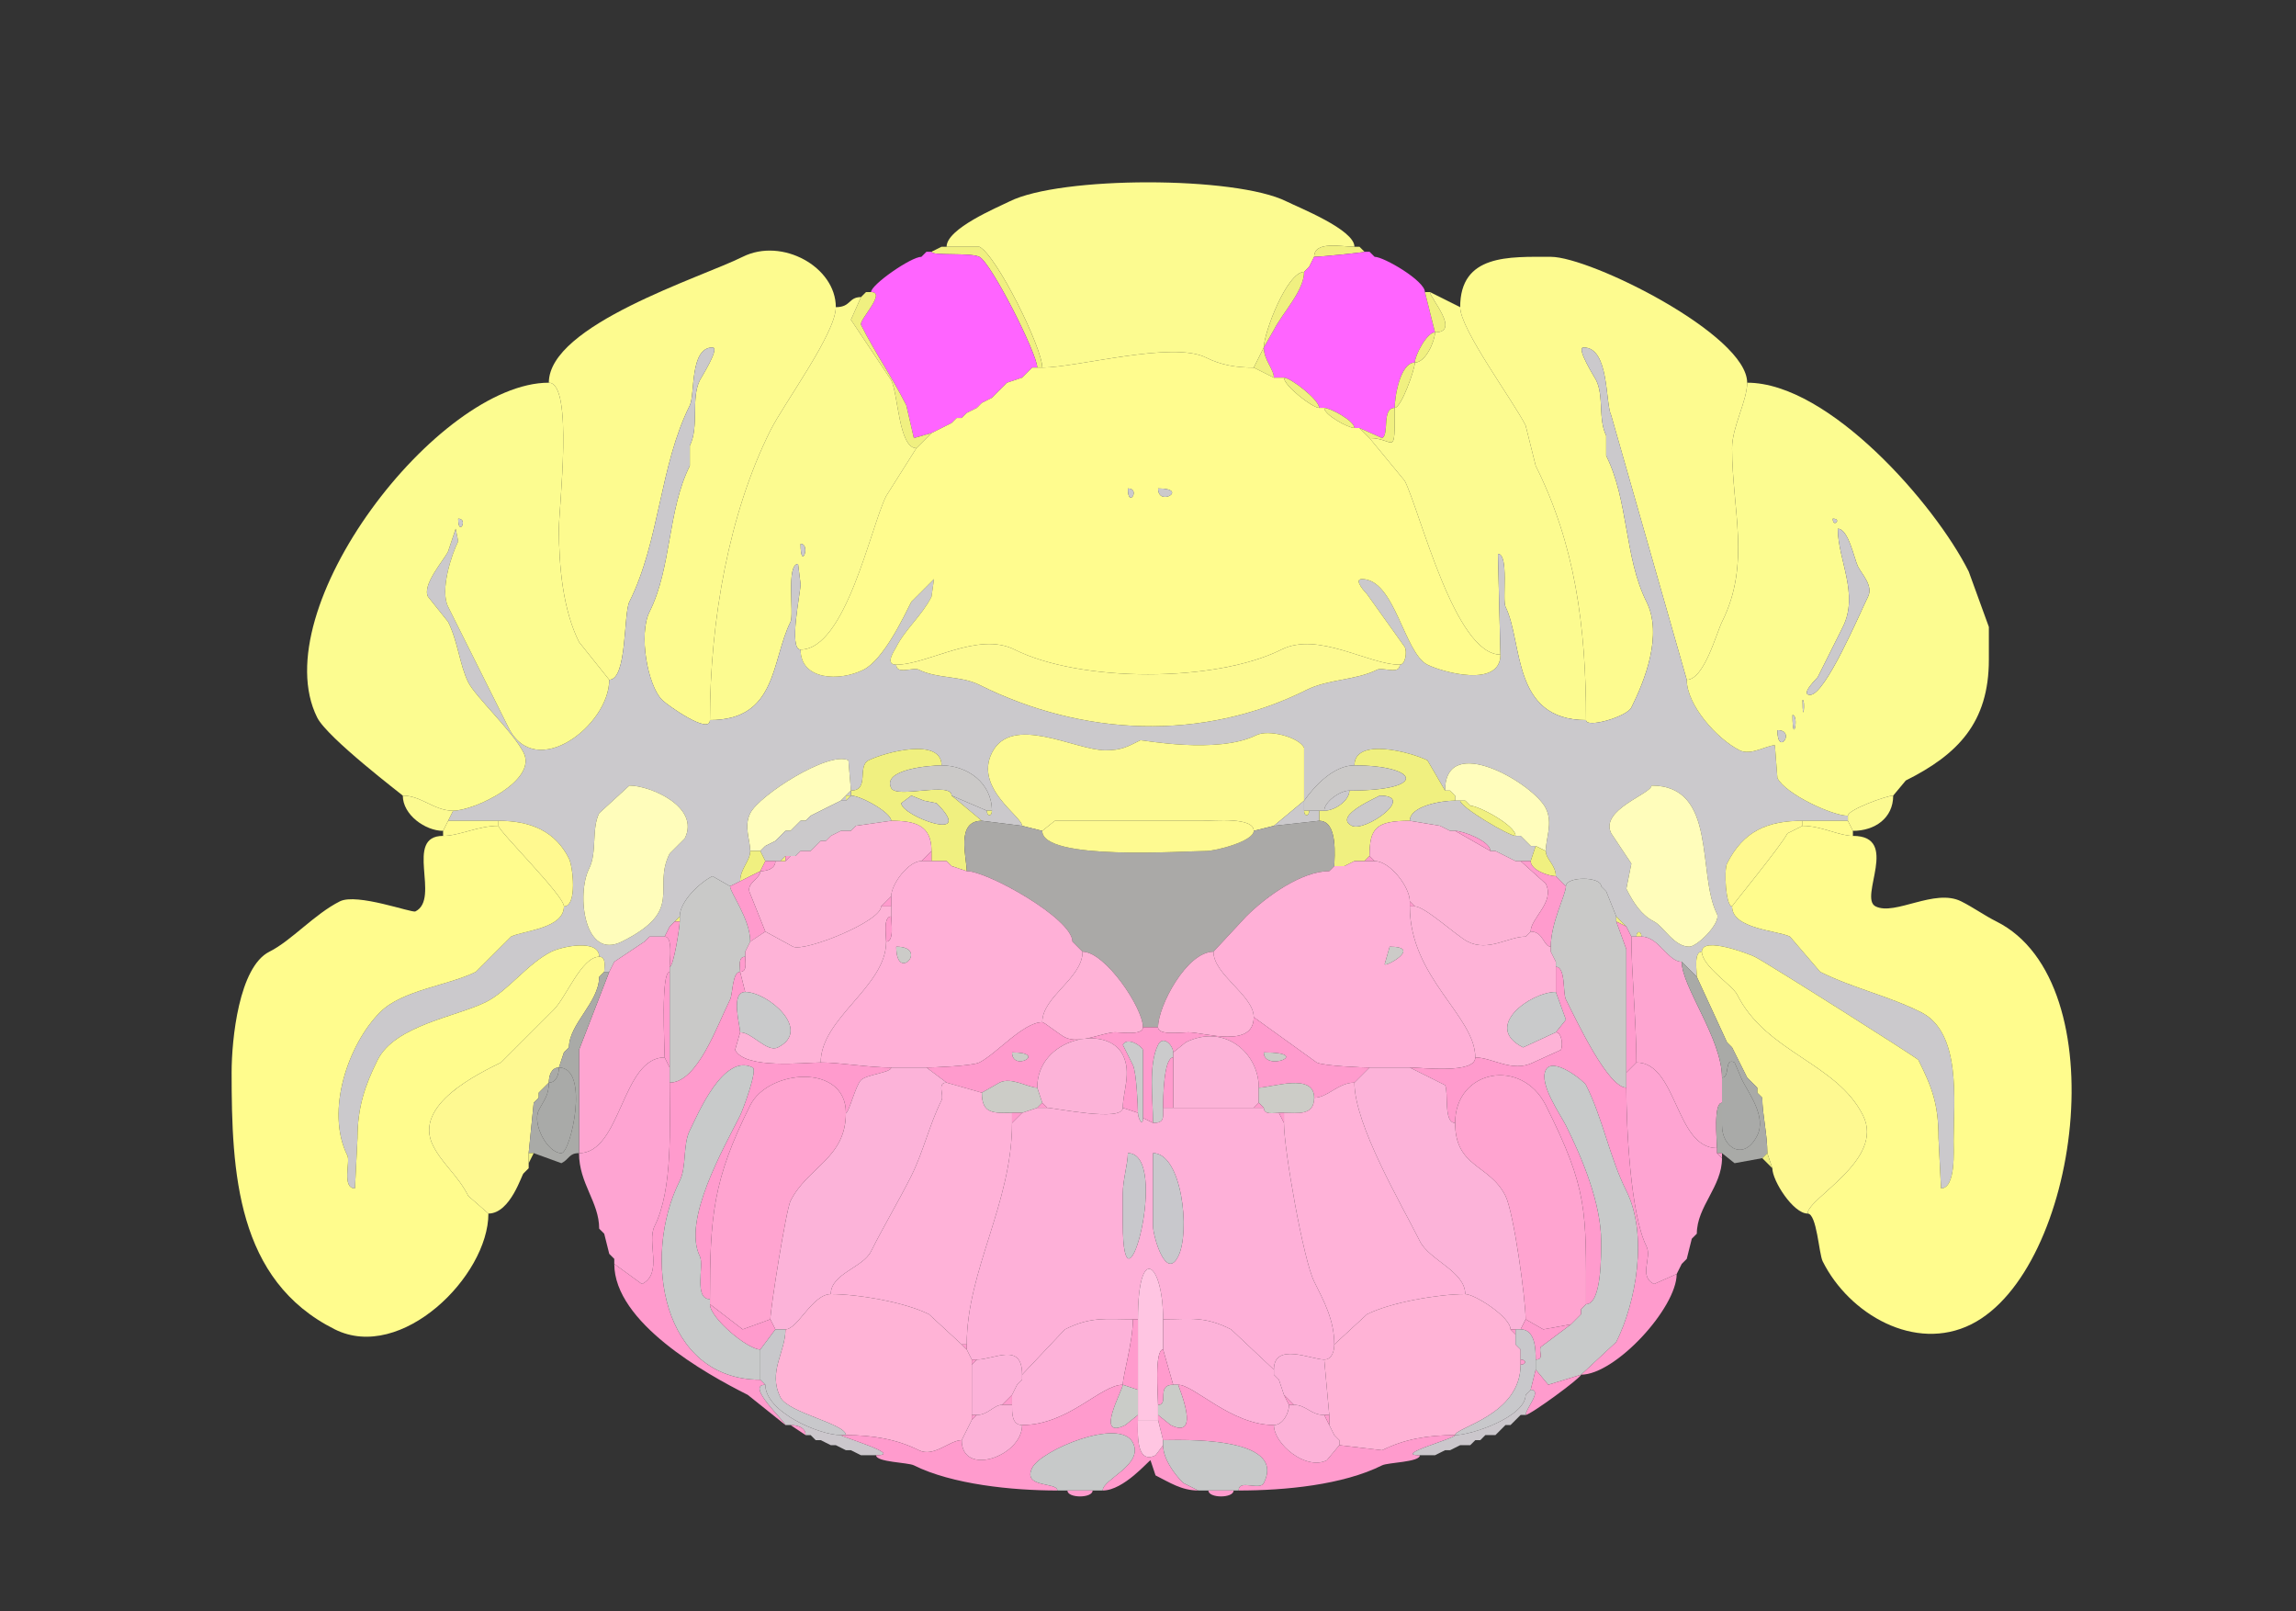 <svg xmlns="http://www.w3.org/2000/svg" viewBox="0 0 456 320"><rect x="0" y="0" width="456" height="320" fill="#333333" stroke="none"/><path fill="#FCFB90" id="CUL4, 5" d="M207 73c6.855 0 25.839-5.33 32.5-2 2.963 1.481 5.891 2 9.5 2l2-4c0-2.869 4.589-15 8-15l1-1 1-2c0-3.22 5.375-2 8-2 0-3.399-11.057-7.779-13.5-9-10.111-5.056-44.896-5.052-55 0-2.377 1.189-12.5 5.377-12.5 9h6.5c3.429 1.715 12.5 20.05 12.5 24ZM187 49l-2 1 2-1Z"/><path fill="#F0F080" id="CB" d="M206 73h1c0-3.95-9.071-22.285-12.5-24H187l-2 1c0 .853 7.702.101 9.5 1 2.382 1.19 11.5 19.267 11.5 22ZM271 50c0 .12-8.535 1-10 1 0-3.22 5.375-2 8-2h1l1 1Z"/><path fill="#FCFB90" id="CUL4, 5" d="m270 49 1 1-1-1ZM184 50l-1 1 1-1Z"/><path fill="#FF64FF" id="MB" d="m187 85-2 1-3.5 1-1.5-6.5c-2.708-5.416-6.227-10.453-9-16-.456-.911 5.153-6.5 2-6.5 0-1.472 7.948-7 10-7l1-1h1c0 .853 7.702.101 9.5 1 2.382 1.19 11.5 19.267 11.5 22h-1l-1 1-1 1-3 1-1 1-1 1-1 1-2 1-1 1-2 1-1 1h-1l-1 1-2 1ZM269 85h1l4.5 2c1.491-.746-.149-6 2.5-6 0-2.248 1.089-9 4-9 0-1.417 2.383-6 4-6l-2-8c0-2.223-8.138-7-10-7l-1-1h-1c0 .12-8.535 1-10 1l-1 2-1 1c0 3.76-4.365 8.229-6 11.5l-2 3.5c0 2.518 2 4.286 2 6h2c1.338 0 7 4.41 7 6h1c1.178 0 6 2.572 6 4Z"/><path fill="#FCFB90" id="CUL4, 5" d="m272 50 1 1-1-1Z"/><path fill="#FDFB8F" id="SIM" d="M121 135c3.578 0 2.808-13.117 4-15.5 6.024-12.048 5.994-26.989 12-39 1.065-2.13-.051-11.5 4.5-11.5 1.568 0-2.227 5.954-2.5 6.5-1.837 3.674-.097 9.194-2 13v4c-4.452 8.905-3.585 20.169-8 29-2.214 4.429-.397 14.603 2.5 17.5 1.101 1.101 9.5 7.004 9.5 4 0-19.834 3.807-41.114 12-57.5 2.708-5.415 13-19.296 13-24.5 0-7.998-10.69-13.905-18.5-10-8.209 4.105-38.5 13.502-38.5 25 4.946 0 2 24.824 2 29 0 7.62.835 16.17 4 22.5l6 7.5Z"/><path fill="#F0F080" id="CB" d="m261 51-1 2 1-2Z"/><path fill="#FDFB8F" id="SIM" d="m335 135-15-52.5c-1.229-2.459-.325-13.5-5.5-13.5-1.568 0 2.227 5.954 2.5 6.5 1.586 3.173.375 7.75 2 11v4c4.445 8.89 3.59 20.179 8 29 3.291 6.582-.366 15.732-3 21-.933 1.867-9 4.179-9 2.5 0-18.805-2.239-34.977-10-50.5l-2-8c-2.443-4.886-13-19.077-13-23.5 0-10.574 9.725-10 18-10 7.896 0 39 15.472 39 25 0 3.623-3 8.764-3 13 0 12.177 3.776 22.949-2 34.5-1.095 2.19-3.553 11.5-7 11.5Z"/><path fill="#F0F080" id="CB" d="m260 53-1 1 1-1ZM259 54c-3.411 0-8 12.131-8 15l2-3.5c1.635-3.271 6-7.74 6-11.5Z"/><path fill="#FCFB90" id="CUL4, 5" d="m172 58-1 1 1-1Z"/><path fill="#F0F080" id="CB" d="m183 88-1 1c-3.52 0-3.593-10.686-5-13.5l-8-12 2-4.5 1-1h1c3.153 0-2.456 5.589-2 6.5 2.773 5.547 6.292 10.584 9 16l1.5 6.5 3.5-1-2 2ZM284 58c0 1.156 6.176 8 1 8l-2-8h1Z"/><path fill="#FCFB90" id="CUL4, 5" d="m298 130-.5-20c2.239 0 .813 9.126 1.5 10.5 3.501 7.002 1.147 22.5 16 22.5 0-18.805-2.239-34.977-10-50.5l-2-8c-2.443-4.886-13-19.077-13-23.5l-6-3c0 1.156 6.176 8 1 8 0 1.664-1.823 6-4 6 0 1.403-2.711 9-4 9 0 10.216.035 6-5 6l7 8.5c3.104 6.209 9.92 34.5 19 34.5Z"/><path fill="#FCFB90" id="CUL4, 5" fill-rule="evenodd" d="M159 108c0 5.567 2.112 0 0 0m0 21c-2.459 0 0-11.286 0-13l-.5-4c-2.411 0-.758 10.016-1.5 11.5-3.843 7.686-2.594 19.5-16 19.5 0-19.834 3.807-41.114 12-57.5 2.708-5.415 13-19.296 13-24.5 3.041 0 2.477-2 5-2l-2 4.5 8 12c1.407 2.814 1.48 13.5 5 13.5l-6 9.5c-3.111 6.221-8.037 30.5-17 30.5Z"/><path fill="#F0F080" id="CB" d="M285 66c-1.617 0-4 4.583-4 6 2.177 0 4-4.336 4-6Z"/><path fill="#CBC9CC" id="arb" fill-rule="evenodd" d="M328 156c0 1.663-10.35 4.799-8 9.5l4 6-1 5c1.445 2.89 3.058 5.279 5.5 6.5 1.856.928 3.928 5 7 5 1.612 0 6.367-4.766 5.5-6.5-4.009-8.018.153-25.5-13-25.5m-203 0-6 5.5c-1.569 3.139-.363 7.726-2 11-2.552 5.104-.983 18.241 6.5 14.5 12.608-6.304 5.942-10.385 9.5-17.5l3-3c3.106-6.213-6.782-10.5-11-10.5m-5 37h1l1-2 6-4 1-1h3l1-2 1-1 1-1c0-3.008 3.995-6.748 6.5-8l3.5 2 2-1c0-2.483 2-4.026 2-6 0-2.212-1.324-4.852 0-7.5 1.784-3.568 15.634-12.433 19.5-10.5l.5 6c3.792 0 1.166-4.833 3.5-6 3.215-1.607 14.5-4.614 14.5 1 5.141 0 10 3.515 10 9 0 1.186-1 1.186-1 0l-7-3 6 5 8 1c0-1.865-9.512-7.476-6-14.5 3.912-7.823 16.584-.5 22.5-.5 3.277 0 4.355-.677 7-2 .196-.098 15.303 2.849 23-1 2.386-1.193 8.415.33 9.5 2.5V159c.099 0 4.544-7 10-7 0-5.653 11.279-2.611 14.5-1l3.5 6c0-11.746 17.569-1.363 20 3.5 1.491 2.982 0 5.903 0 8.5 0 1.624 2 2.75 2 5l2 2c0-1.979 7-1.979 7 0l1 1 2 5 2 2 1 2h1c0-1.186 1-1.186 1 0 3.435 0 5.249 5 8 5l3 3c0-1.235-.643-5 1-5 0-3.191 9.588.544 10.5 1 2.389 1.194 32.304 20.108 32.5 20.5 2.715 5.43 4 8.811 4 15.5l.5 10c2.973 0 2.5-7.6 2.5-9.5 0-7.845 1.63-21.435-6.5-25.5-6.462-3.231-13.573-4.786-20-8l-6-7c-2.482-1.241-11.5-1.481-11.5-6-1.258 0-1.639-7.221-1-8.5 3.245-6.489 8.068-8.5 15-8.5h9v-1c-3.109 0-12.409-4.319-14-7.5l-.5-6.5c-1.603 0-4.768 2.116-7 1-4.5-2.25-10.5-8.986-10.5-14l-15-52.5c-1.229-2.459-.325-13.5-5.5-13.5-1.568 0 2.227 5.954 2.5 6.5 1.586 3.173.375 7.75 2 11v4c4.445 8.89 3.59 20.179 8 29 3.291 6.582-.366 15.732-3 21-.933 1.867-9 4.179-9 2.5-14.853 0-12.499-15.498-16-22.5-.687-1.374.739-10.5-1.5-10.5l.5 20c0 6.662-11.453 3.524-14.5 2-4.648-2.324-6.472-17-13-17-1.847 0 .82 2.82 1 3l7.5 10.5c.472.945.156 3.5-1 3.5 0 2.064-3.353.426-4.5 1-4.264 2.132-9.671 1.835-14 4-20.702 10.351-44.6 9.2-65-1-3.684-1.842-8.347-1.174-12-3-1.147-.574-4.5 1.064-4.5-1-2.363 0-.342-2.815 0-3.5 1.761-3.522 5.172-6.344 7-10l.5-3.5-4.5 4.5c-1.424 2.848-5.513 11.507-9.5 13.5-4.711 2.356-12.5 2.132-12.5-4-2.459 0 0-11.286 0-13l-.5-4c-2.411 0-.758 10.016-1.5 11.5-3.843 7.686-2.594 19.5-16 19.5 0 3.004-8.399-2.899-9.5-4-2.897-2.897-4.714-13.071-2.5-17.5 4.415-8.831 3.548-20.095 8-29v-4c1.903-3.806.163-9.326 2-13 .273-.546 4.068-6.5 2.5-6.5-4.551 0-3.435 9.37-4.5 11.5-6.006 12.011-5.976 26.952-12 39-1.192 2.383-.422 15.5-4 15.5 0 9.003-14.601 20.297-20 9.5l-12-24c-1.68-3.358.72-10.442 2-13l-.5-2.5-1.5 4.5c-.954 1.909-5.195 6.61-4 9l4 5c1.932 3.863 2.312 8.623 4 12 1.446 2.893 8.908 9.815 11 14 2.768 5.537-9.826 11.5-14 11.5l-1 2h10c6.369 0 11.275 2.051 14 7.5.779 1.558 1.696 9.5-1 9.5 0 4.437-8.119 4.81-10.5 6l-7 7c-5.49 2.745-14.577 3.577-19 8-6.282 6.283-10.956 19.588-6.5 28.5.595 1.191-1.17 6.5 1.5 6.5l.5-10c0-6.09 1.502-10.504 4-15.5 3.449-6.898 15.714-8.607 21.5-11.5 4.418-2.209 8.231-7.615 13-10 2.085-1.042 9.5-2.602 9.5 1 1.473 0 1 1.952 1 3Z"/><path fill="#F0F080" id="CB" d="m249 73 4 2c0-1.714-2-3.482-2-6l-2 4Z"/><path fill="#FFFC8E" id="CENT3" fill-rule="evenodd" d="M230 97c0 3.784 6.254 0 0 0m-6 0c0 4.136 2.609 0 0 0m-46 35c6.305 0 16.169-6.665 23.5-3 13.105 6.552 39.893 6.553 53 0 7.302-3.651 17.273 3 23.5 3 1.156 0 1.472-2.555 1-3.5l-7.5-10.5c-.18-.18-2.847-3-1-3 6.528 0 8.352 14.676 13 17 3.047 1.524 14.5 4.662 14.5-2-9.08 0-15.896-28.291-19-34.5l-7-8.5-2-2h-1c-1.178 0-6-2.572-6-4h-1c-1.338 0-7-4.41-7-6h-2l-4-2c-3.609 0-6.537-.519-9.5-2-6.661-3.33-25.645 2-32.5 2h-2l-1 1-1 1-3 1-1 1-1 1-1 1-2 1-1 1-2 1-1 1h-1l-1 1-2 1-2 1-2 2-1 1-6 9.5c-3.111 6.221-8.037 30.5-17 30.5 0 6.132 7.789 6.356 12.5 4 3.987-1.993 8.076-10.652 9.5-13.5l4.5-4.5-.5 3.5c-1.828 3.656-5.239 6.478-7 10-.342.685-2.363 3.5 0 3.5Z"/><path fill="#F0F080" id="CB" d="M281 72c-2.911 0-4 6.752-4 9 1.289 0 4-7.597 4-9ZM205 73l-1 1 1-1ZM204 74l-1 1 1-1ZM255 75c1.338 0 7 4.41 7 6-1.338 0-7-4.41-7-6Z"/><path fill="#FCFC90" id="ANcr1" fill-rule="evenodd" d="M91 103c0 3.746 2.091 0 0 0m-11 55c3.686 0 6.177 3 10 3 4.174 0 16.768-5.963 14-11.5-2.092-4.185-9.554-11.107-11-14-1.688-3.377-2.068-8.137-4-12l-4-5c-1.195-2.39 3.046-7.091 4-9l1.5-4.5.5 2.5c-1.28 2.558-3.68 9.642-2 13l12 24c5.399 10.797 20-.497 20-9.5l-6-7.5c-3.165-6.33-4-14.88-4-22.5 0-4.176 2.946-29-2-29-22.053 0-56.723 45.055-46 66.5 2.029 4.058 17 15.432 17 15.5Z"/><path fill="#F0F080" id="CB" d="m200 76-1 1 1-1Z"/><path fill="#FCFC90" id="ANcr1" fill-rule="evenodd" d="M353 145c0 5.395 3.807 0 0 0m3-3c0 6.447 1.39 0 0 0m2-3c0 5.512.634 0 0 0m7-34c0 6.155 4.265 12.97 1 19.5l-5 10c-.05.1-3.602 3.5-1.5 3.5 3.038 0 9.916-16.332 11.5-19.5 1.085-2.171-1.232-4.463-2-6-.728-1.456-1.87-7.5-4-7.5m-1-2c0 1.93 1.93 0 0 0m12 55c-1.294 0-9 2.793-9 4-3.109 0-12.409-4.319-14-7.5l-.5-6.5c-1.603 0-4.768 2.116-7 1-4.5-2.25-10.5-8.986-10.5-14 3.447 0 5.905-9.31 7-11.5 5.776-11.551 2-22.323 2-34.5 0-4.236 3-9.377 3-13 16.222 0 37.311 24.122 44 37.5l4 11v6.5c0 12.51-6.167 18.834-16.5 24l-2.5 3Z"/><path fill="#F0F080" id="CB" d="m199 77-1 1 1-1ZM198 78l-1 1 1-1ZM197 79l-2 1 2-1ZM195 80l-1 1 1-1ZM194 81l-2 1 2-1ZM263 81c1.178 0 6 2.572 6 4-1.178 0-6-2.572-6-4ZM270 85l2 2c5.035 0 5 4.216 5-6-2.649 0-1.009 5.254-2.5 6l-4.5-2ZM192 82l-1 1 1-1ZM190 83l-1 1 1-1ZM189 84l-2 1 2-1ZM187 85l-2 1 2-1Z"/><path fill="#FCFB90" id="CUL4, 5" d="m183 88-1 1 1-1Z"/><path fill="#CBC9CC" id="arb" d="M224 97c0 4.136 2.609 0 0 0ZM230 97c0 3.784 6.254 0 0 0ZM91 103c0 3.746 2.091 0 0 0ZM364 103c0 1.93 1.93 0 0 0ZM365 105c0 6.155 4.265 12.97 1 19.5l-5 10c-.05.1-3.602 3.5-1.5 3.5 3.038 0 9.916-16.332 11.5-19.5 1.085-2.171-1.232-4.463-2-6-.728-1.456-1.87-7.5-4-7.5ZM159 108c0 5.567 2.112 0 0 0Z"/><path fill="#FDFA91" id="CENT2" d="M178 132c6.305 0 16.169-6.665 23.5-3 13.105 6.552 39.893 6.553 53 0 7.302-3.651 17.273 3 23.5 3 0 2.064-3.353.426-4.5 1-4.264 2.132-9.671 1.835-14 4-20.702 10.351-44.6 9.2-65-1-3.684-1.842-8.347-1.174-12-3-1.147-.574-4.5 1.064-4.5-1Z"/><path fill="#CBC9CC" id="arb" d="M358 139c0 5.512.634 0 0 0ZM356 142c0 6.447 1.39 0 0 0ZM353 145c0 5.395 3.807 0 0 0Z"/><path fill="#FDFA91" id="CENT2" d="m207 165 2.5-2H239c2.108 0 10-.789 10 2l4-1 6-5v-10.5c-1.085-2.17-7.114-3.693-9.5-2.5-7.697 3.849-22.804.902-23 1-2.645 1.323-3.723 2-7 2-5.916 0-18.588-7.323-22.5.5-3.512 7.024 6 12.635 6 14.5l4 1Z"/><path fill="#F0F080" id="CB" fill-rule="evenodd" d="m181 158-2 1.5c0 2.556 15.134 8.134 7 0l-2.5-.5-2.5-1m8 14 3 1c0-2.68-2.25-10 3-10l-6-5c0-2.877-10.913.674-12-1.5-1.871-3.742 7.71-4.5 10-4.5 0-5.614-11.285-2.607-14.5-1-2.334 1.167.292 6-3.5 6v1c1.938 0 8 3.374 8 5 4.841 0 8 .912 8 6v2h3l1 1ZM274 158c0 .172-9.465 4.018-5.5 6 2.586 1.293 12.934-6 5.5-6m-9 14h2l2-1h2l1-1c0-5.581 1.314-7 8-7 0-2.89 6.176-4 9-4v-1l-1-1h-1l-3.5-6c-3.221-1.611-14.5-4.653-14.5 1 12.698 0 14.884 5-1 5 0 1.976-2.876 4-5 4h-1v2c3.833 0 3 7.385 3 9Z"/><path fill="#FFFDBC" id="IP" d="M149 169h2l1-1 2-1 1-1 1-1h1l1-1 1-1h1l1-1 2-1 2-1 2-1 1-1 1-1-.5-6c-3.866-1.933-17.716 6.932-19.5 10.5-1.324 2.648 0 5.288 0 7.5ZM305 168l2 1c0-2.597 1.491-5.518 0-8.5-2.431-4.863-20-15.246-20-3.5h1l1 1v1h2l1 1c1.628 0 9 3.899 9 6h1l2 2h1Z"/><path fill="#CBC9C8" id="uf" d="M196 161h1c0-5.485-4.859-9-10-9-2.29 0-11.871.758-10 4.5 1.087 2.174 12-1.377 12 1.5l7 3ZM262 161h1c0-1.77 3.15-4 5-4 15.884 0 13.698-5 1-5-5.456 0-9.901 7-10 7v2h3Z"/><path fill="#FFFDBB" id="DN" d="m125 156-6 5.5c-1.569 3.139-.363 7.726-2 11-2.552 5.104-.983 18.241 6.5 14.5 12.608-6.304 5.942-10.385 9.5-17.5l3-3c3.106-6.213-6.782-10.5-11-10.5ZM328 156c0 1.663-10.35 4.799-8 9.5l4 6-1 5c1.445 2.89 3.058 5.279 5.5 6.5 1.856.928 3.928 5 7 5 1.612 0 6.367-4.766 5.5-6.5-4.009-8.018.153-25.5-13-25.5Z"/><path fill="#CBC9CC" id="arb" d="M168 158h1v-1l-1 1ZM268 157c-1.85 0-5 2.23-5 4 2.124 0 5-2.024 5-4ZM288 157l1 1-1-1Z"/><path fill="#FCFA91" id="ANcr2" d="m89 163-1 2c-3.513 0-8-3.173-8-7 3.686 0 6.177 3 10 3l-1 2Z"/><path fill="#CBC9CC" id="arb" d="M167 159h1v-1l-1 1Z"/><path fill="#F0F080" id="CB" d="m169 158-1 1v-1h1Z"/><path fill="#CBC9CB" id="scp" d="M154 171h1l1-1h2l1-1h2l1-1 1-1h1l1-1 2-1h2l1-1 7-1c0-1.626-6.062-5-8-5l-1 1h-1l-2 1-2 1-2 1-1 1h-1l-1 1-1 1h-1l-1 1-1 1-2 1-1 1 1 2h2ZM181 158l-2 1.5c0 2.556 15.134 8.134 7 0l-2.5-.5-2.5-1ZM274 158c0 .172-9.465 4.018-5.5 6 2.586 1.293 12.934-6 5.5-6Z"/><path fill="#FCFA91" id="ANcr2" d="m367 163 1 2c4.326 0 8-2.505 8-7-1.294 0-9 2.793-9 4v1Z"/><path fill="#F0F080" id="CB" d="m167 159-2 1 2-1Z"/><path fill="#CBC9CC" id="arb" d="m262 163-9 1 6-5v2c0 1.186 1 1.186 1 0h2v2Z"/><path fill="#CBC9CB" id="scp" d="M302 171h2l1-3h-1l-2-2h-1c-1.311 0-11-5.705-11-7h-1c-2.824 0-9 1.11-9 4l6 1 2 1h1c1.572 0 7 2.052 7 4h1l4 2h1Z"/><path fill="#F0F080" id="CB" d="M292 160c1.628 0 9 3.899 9 6-1.311 0-11-5.705-11-7h1l1 1Z"/><path fill="#CBC9CC" id="arb" d="m291 159 1 1-1-1Z"/><path fill="#F0F080" id="CB" d="m165 160-2 1 2-1ZM163 161l-2 1 2-1ZM196 161h1c0 1.186-1 1.186-1 0ZM259 161h1c0 1.186-1 1.186-1 0ZM161 162l-1 1 1-1Z"/><path fill="#FFFB8E" id="PRM" d="M88 165v1c3.205 0 6.924-2 11-2v-1H89l-1 2Z"/><path fill="#FFF990" id="COPY" d="M99 164c0 1.04 13 13.817 13 16 2.696 0 1.779-7.942 1-9.5-2.725-5.449-7.631-7.5-14-7.5v1Z"/><path fill="#F0F080" id="CB" d="m159 163-1 1 1-1Z"/><path fill="#FDB3D6" id="SUV" d="M175 180c0 3.016-15.278 9.111-17.5 8l-5.5-3-3-7.5c-1.058-2.116 2-2.898 2-4.5 1.238 0 3-.423 3-2h2l1-1h1l1-1h2l1-1 1-1h1l1-1 2-1h2l1-1 7-1c4.841 0 8 .912 8 6l-2 2c-2.575 0-6 4.579-6 7l-2 2Z"/><path fill="#AAA9A7" id="V4" d="M227 204h3c0-4.196 5.678-15 11-15l6.5-7c3.94-3.94 10.995-9 16.5-9l1-1c0-1.615.833-9-3-9l-9 1-4 1c0 2.047-7.498 4-9.5 4-4.284 0-32.5 2.011-32.5-4l-4-1-8-1c-5.25 0-3 7.32-3 10 4.133 0 21 9.436 21 14l1 1 1 1c4.511 0 12 11.162 12 15Z"/><path fill="#FEFA91" id="LING" d="m207 165 2.5-2H239c2.108 0 10-.789 10 2 0 2.047-7.498 4-9.5 4-4.284 0-32.5 2.011-32.5-4Z"/><path fill="#FDB3D6" id="SUV" d="m304 185-1 1c-3.423 0-7.352 3.074-11.5 1-2.133-1.067-8.486-7-10.5-7l-1-1c0-2.837-3.91-8-7-8l-1-1c0-5.581 1.314-7 8-7l6 1 2 1h1l7 4h1l4 2h1l5 4.5c1.855 3.71-3 6.78-3 9.5Z"/><path fill="#FFF990" id="COPY" d="m358 164-3 1.5c-1.185 2.37-11 14.331-11 14.5-1.258 0-1.639-7.221-1-8.5 3.245-6.489 8.068-8.5 15-8.5v1Z"/><path fill="#FFFB8E" id="PRM" d="M368 165v1c-2.73 0-6.298-2-10-2v-1h9l1 2Z"/><path fill="#FFFC8D" id="PFL" d="M119 190c-3.479 0-6.575 8.075-9 10.5L99.5 211c-4.302 2.151-17.565 8.37-13.5 16.5 1.824 3.649 4.972 5.944 7 10l4 3.5c0 12.426-17.312 29.594-30.5 23-19.52-9.76-20.5-31.126-20.5-51 0-6.59 1.449-20.974 7.5-24 4.372-2.186 8.993-7.497 14-10 3.394-1.697 14.316 2.342 15 2 5.086-2.543-2.36-15 5.5-15 3.205 0 6.924-2 11-2 0 1.04 13 13.817 13 16 0 4.437-8.119 4.81-10.5 6l-7 7c-5.49 2.745-14.577 3.577-19 8-6.282 6.283-10.956 19.588-6.5 28.5.595 1.191-1.17 6.5 1.5 6.5l.5-10c0-6.09 1.502-10.504 4-15.5 3.449-6.898 15.714-8.607 21.5-11.5 4.418-2.209 8.231-7.615 13-10 2.085-1.042 9.5-2.602 9.5 1Z"/><path fill="#F0F080" id="CB" d="m158 164-1 1 1-1Z"/><path fill="#FF9BCD" id="MY" d="m170 164-1 1 1-1ZM286 164l2 1-2-1Z"/><path fill="#FFFC8D" id="PFL" d="M338 189c0 2.852 6.092 6.684 7 8.5 5.782 11.564 19.783 13.566 25 24 4.422 8.844-11 16.425-11 19.5 1.838 0 2.239 7.977 3 9.5 5.267 10.534 18.357 18.072 29.5 12.5 21.443-10.721 29.176-67.912 5-80-2.41-1.205-4.54-2.77-7-4-5.283-2.641-13.158 2.921-17 1-3.433-1.716 4.967-14-4.5-14-2.73 0-6.298-2-10-2l-3 1.5c-1.185 2.37-11 14.331-11 14.5 0 4.519 9.018 4.759 11.5 6l6 7c6.427 3.214 13.538 4.769 20 8 8.13 4.065 6.5 17.655 6.5 25.5 0 1.9.473 9.5-2.5 9.5l-.5-10c0-6.689-1.285-10.07-4-15.5-.196-.392-30.111-19.306-32.5-20.5-.912-.456-10.5-4.191-10.5-1Z"/><path fill="#F0F080" id="CB" d="m156 165-1 1 1-1Z"/><path fill="#FF9BCD" id="MY" d="m167 165-2 1 2-1ZM289 165c1.572 0 7 2.052 7 4l-7-4Z"/><path fill="#F0F080" id="CB" d="m155 166-1 1 1-1Z"/><path fill="#FF9BCD" id="MY" d="m165 166-1 1 1-1Z"/><path fill="#F0F080" id="CB" d="m302 166 2 2-2-2Z"/><path fill="#FF9BCD" id="MY" d="m163 167-1 1 1-1Z"/><path fill="#F0F080" id="CB" d="m152 168-1 1 1-1Z"/><path fill="#FF9BCD" id="MY" d="m162 168-1 1 1-1Z"/><path fill="#F0F080" id="CB" d="M304 171c0 1.803 3.592 3 5 3 0-2.25-2-3.376-2-5l-2-1-1 3ZM151 173l-4 2c0-2.483 2-4.026 2-6h2l1 2-1 2Z"/><path fill="#FF9BCD" id="MY" d="m159 169-1 1 1-1ZM183 171h2v-2l-2 2ZM297 169l4 2-4-2Z"/><path fill="#F0F080" id="CB" d="M155 171h1v-1l-1 1Z"/><path fill="#FF9BCD" id="MY" d="m157 170-1 1v-1h1ZM271 171h2l-1-1-1 1ZM154 171c0 1.577-1.762 2-3 2l1-2h2Z"/><path fill="#FFB0D7" id="MV" fill-rule="evenodd" d="M178 188c0 7.357 6.622 0 0 0m-1 24h7c1.251 0 9.087-.294 10.5-1 3.386-1.693 8.723-8 12.5-8 0-5.131 8-8.676 8-14l-1-1-1-1c0-4.564-16.867-14-21-14l-3-1-1-1h-5c-2.575 0-6 4.579-6 7v4c0 1.235.643 5-1 5 0 8.972-13 15.129-13 24 3.948 0 9.393 1 14 1Z"/><path fill="#FF9BCD" id="MY" d="m188 171 1 1-1-1ZM269 171l-2 1 2-1Z"/><path fill="#FFB0D7" id="MV" fill-rule="evenodd" d="m276 188-1 3.5c.268.536 7.521-3.5 1-3.5m-4 24h8c2.387 0 13 1.316 13-2 0-8.269-13-15.804-13-30v-1c0-2.837-3.91-8-7-8h-4l-2 1h-2l-1 1c-5.505 0-12.56 5.06-16.5 9l-6.5 7c0 4.595 8 8.653 8 13l12.5 9c1.413.706 9.249 1 10.5 1Z"/><path fill="#FF9BCD" id="MY" d="M304 185c2.54 0 2.543 3 4 3 0-4.797 3-10.336 3-12l-2-2c-1.408 0-5-1.197-5-3h-2l5 4.5c1.855 3.71-3 6.78-3 9.5Z"/><path fill="#F0F080" id="CB" d="m265 172-1 1 1-1Z"/><path fill="#FF9BCD" id="MY" d="m152 185-3 2c0-4.55-4-9.668-4-11l2-1 4-2c0 1.602-3.058 2.384-2 4.5l3 7.5Z"/><path fill="#C9C9C8" id="icp" d="M133 212v3c5.546 0 9.414-11.327 12-16.5.557-1.114.41-5.5 2-5.5 0-1.048-.473-3 1-3v-1l1-2c0-4.55-4-9.668-4-11l-3.5-2c-2.505 1.252-6.5 4.992-6.5 8v1c0 1.013-1.208 9-2 9v20ZM323 213v3c-3.589 0-9.621-12.742-12-17.5-.65-1.3-.007-6.5-2-6.5v-1l-1-2v-1c0-4.797 3-10.336 3-12 0-1.979 7-1.979 7 0l1 1 2 5v1l2 5.5V213Z"/><path fill="#F0F080" id="CB" d="m318 176 1 1-1-1Z"/><path fill="#FF9BCD" id="MY" d="M175 180h2v-2l-2 2ZM280 180h1l-1-1v1Z"/><path fill="#FEB3D7" id="LAV" d="m147 205-1 3.5c1.956 3.912 13.87 2.5 17 2.5 0-8.871 13-15.028 13-24 0-1.235-.643-5 1-5v-2h-2c0 3.016-15.278 9.111-17.5 8l-5.5-3-3 2-1 2v1c0 1.048.473 3-1 3l1 4c4.514 0 13.353 7.573 6.5 11-2.182 1.091-5.1-3-7.5-3ZM309 205c1.156 0 1.472 2.555 1 3.5l-5.5 2.5c-4.148 2.074-8.077-1-11.5-1 0-8.269-13-15.804-13-30h1c2.014 0 8.367 5.933 10.5 7 4.148 2.074 8.077-1 11.5-1l1-1c2.54 0 2.543 3 4 3v1l1 2v6c-4.979 0-14.658 6.921-6.5 11l6.5-3Z"/><path fill="#F0F080" id="CB" d="M134 183h1v-1l-1 1Z"/><path fill="#FF9BCD" id="MY" d="M177 182c-1.643 0-1 3.765-1 5 1.643 0 1-3.765 1-5Z"/><path fill="#F0F080" id="CB" d="m321 183 2 1-2-2v1ZM134 183l-1 1 1-1Z"/><path fill="#FF9BCD" id="MY" d="M132 186c1.684 0 1 4.679 1 6 .792 0 2-7.987 2-9h-1l-1 1-1 2ZM325 211l-2 2v-24.5l-2-5.5 2 1 1 2c0 7.176 1 16.937 1 25ZM304 185l-1 1 1-1Z"/><path fill="#F0F080" id="CB" d="M325 186h1c0-1.186-1-1.186-1 0ZM129 186l-1 1 1-1Z"/><path fill="#FEA5D1" id="DCO" d="M132 210c-8.542 0-8.603 19-17 19v-20.5l6-15.5 1-2 6-4 1-1h3c1.684 0 1 4.679 1 6v1c-1.804 0-1 14.759-1 17ZM342 219c-1.751 0-1 7.426-1 9-8.285 0-7.886-17-16-17 0-8.063-1-17.824-1-25h2c3.435 0 5.249 5 8 5 0 4.954 8 15.289 8 23v5Z"/><path fill="#FF9BCD" id="MY" d="m149 187-1 2 1-2Z"/><path fill="#FFB3D7" id="PRP" d="m213 187 1 1-1-1Z"/><path fill="#CCCBC8" id="das" d="M178 188c0 7.357 6.622 0 0 0ZM276 188l-1 3.5c.268.536 7.521-3.5 1-3.5Z"/><path fill="#FFB3D7" id="PRP" d="M207 203c.402 0 3.43 2.465 4.5 3 2.901 1.451 7.578-1 10-1 1.278 0 5.5.665 5.5-1 0-3.838-7.489-15-12-15 0 5.324-8 8.869-8 14ZM249 202c0 6.319-9.866 3-13 3-1.321 0-6 .684-6-1 0-4.196 5.678-15 11-15 0 4.595 8 8.653 8 13Z"/><path fill="#FF9BCD" id="MY" d="m308 189 1 2-1-2Z"/><path fill="#FEF991" id="FL" d="M352 232c0 2.51 4.159 9 7 9 0-3.075 15.422-10.656 11-19.5-5.217-10.434-19.218-12.436-25-24-.908-1.816-7-5.648-7-8.5-1.643 0-1 3.765-1 5l6 13 1 1 3 6 2 2v1l1 1c0 3.249 1 7.194 1 11l1 3ZM104 233c-.307 0-2.562 8-7 8l-4-3.5c-2.028-4.056-5.176-6.351-7-10-4.065-8.13 9.198-14.349 13.5-16.5l10.5-10.5c2.425-2.425 5.521-10.5 9-10.5 1.473 0 1 1.952 1 3l-1 1c0 5.024-6 9.344-6 14l-1 1-1 3c-1.577 0-2 1.762-2 3l-1 1-1 1v1l-1 1-1 10v3l-1 1Z"/><path fill="#FF9BCD" id="MY" d="M148 190c-1.473 0-1 1.952-1 3 1.473 0 1-1.952 1-3Z"/><path fill="#A9AAA7" id="V4r" d="m122 191-1 2 1-2ZM351 229l-1 1-5.5 1-2.5-2h-1v-1c0-1.574-.751-9 1-9v4.5c0 4.504 4.417 7.165 7 2 1.869-3.738-1.67-8.34-3-11l-1.5-3.5c-2.156-1.078-.79 3-2.5 3 0-7.711-8-18.046-8-23l3 3 6 13 1 1 3 6 2 2v1l1 1c0 3.249 1 7.194 1 11Z"/><path fill="#FF9BCD" id="MY" d="M315 259c3.134 0 3-9.909 3-12.5 0-7.532-3.811-16.622-7-23-1.11-2.219-5.389-8.221-4-11 1.383-2.766 7.582 2.164 8 3 3.356 6.711 4.67 14.34 8 21 4.364 8.728 1.929 22.142-2 30l-7 6.5c6.849 0 19-13.265 19-20l-4.5 2c-3.151-1.575-.339-5.178-1.5-7.5-3.184-6.368-4-23.631-4-31.5-3.589 0-9.621-12.742-12-17.5-.65-1.3-.007-6.5-2-6.5v5l2 5.5-2 2.5c1.156 0 1.472 2.555 1 3.5l-5.5 2.5c-4.148 2.074-8.077-1-11.5-1 0 3.316-10.613 2-13 2l7 3.5c.736 1.471-.357 7.5 2 7.5 0-10.58 13.227-13.046 18-3.5 8.412 16.825 8 20.825 8 39.5Z"/><path fill="#CBC9CC" id="arb" d="m120 193-1 1 1-1Z"/><path fill="#A9AAA7" id="V4r" d="m106 229 5.5 2c1.619-.809 1.471-2 3.5-2v-20.5l6-15.5h-1l-1 1c0 5.024-6 9.344-6 14l-1 1-1 3c6.228 0 2.325 17 .5 17-2.768 0-5.847-5.806-4.5-8.5 1.042-2.084 2-2.908 2-5.5l-1 1-1 1v1l-1 1-1 10h1Z"/><path fill="#FF9BCD" id="MY" d="m132 210 1 2v-19c-1.804 0-1 14.759-1 17ZM152 275c-4.057 0 4 7.358 4 8l-7.5-6c-8.43-4.215-26.5-14.392-26.5-26l5.5 4c4.24-2.12.884-8.268 2.5-11.5 3.667-7.335 3-19.818 3-28.5 5.546 0 9.414-11.327 12-16.5.557-1.114.41-5.5 2-5.5l1 4c-2.985 0-1 6.717-1 8l-1 3.5c1.956 3.912 13.87 2.5 17 2.5 3.948 0 9.393 1 14 1 0 1.027-4.865 1.365-6 2.5-1.121 1.121-2.366 6.5-3 6.5 0-9.871-15.406-8.688-19-1.5-7.403 14.807-8 21.987-8 38.5-3.281 0-1.112-6.723-2-8.5-3.558-7.117 4.803-21.605 8-28 .556-1.111 3.481-9.01 2.5-9.5-5.855-2.927-10.919 9.338-12.5 12.5-1.422 2.844-.592 7.185-2 10-7.6 15.2-3.46 39.5 16 39.5l1 1Z"/><path fill="#C9CACB" id="vVIIIn" d="M148 197c4.514 0 13.353 7.573 6.5 11-2.182 1.091-5.1-3-7.5-3 0-1.283-1.985-8 1-8ZM309 197c-4.979 0-14.658 6.921-6.5 11l6.5-3 2-2.5-2-5.5Z"/><path fill="#FF9BCD" id="MY" fill-rule="evenodd" d="M251 209c0 3.986 9.972 0 0 0m-50 0c0 3.947 7.274 0 0 0m26 13 2 1c0-4.695-.973-11.554 1-15.5.995-1.989 3 .086 3 1.5l2.5-2c7.585-3.793 14.5 2.008 14.5 9 2.555 0 11-3.046 11 2 2.7 0 4.762-3 8-3l3-3c-1.251 0-9.087-.294-10.5-1l-12.5-9c0 6.319-9.866 3-13 3-1.321 0-6 .684-6-1h-3c0 1.665-4.222 1-5.5 1-2.422 0-7.099 2.451-10 1-1.07-.535-4.098-3-4.5-3-3.777 0-9.114 6.307-12.5 8-1.413.706-9.249 1-10.5 1l4 3 7 2 3.5-2c2.364-1.182 5.696 1 7.5 1 0-9.935 13.898-12.704 17-6.5 1.774 3.549 0 7.255 0 10.5l3 1c0-1.305-.297-8.093-1-9.5l-2-4c.782-1.564 3.485-.03 4 1V222Z"/><path fill="#FCB3D8" id="PGRNd" d="M208 220c1.361 0 15 2.877 15 0 0-3.245 1.774-6.951 0-10.5-3.102-6.204-17-3.435-17 6.5l1 3 1 1Z"/><path fill="#CBCBCC" id="mlf" d="M226 221c0 1.058 1 3.029 1 1v-13.5c-.515-1.03-3.218-2.564-4-1l2 4c.703 1.407 1 8.195 1 9.5ZM231 220c0 2.003.293 3-2 3 0-4.695-.973-11.554 1-15.5.995-1.989 3 .086 3 1.5v1c-1.888 0-2 8.072-2 10Z"/><path fill="#FCB3D8" id="PGRNd" d="M233 220h16l1-1v-3c0-6.992-6.915-12.793-14.5-9l-2.5 2v11Z"/><path fill="#CBC9CC" id="arb" d="m343 207 1 1-1-1ZM113 208l-1 1 1-1Z"/><path fill="#CCCCC7" id="VIIn" d="M201 209c0 3.947 7.274 0 0 0ZM251 209c0 3.986 9.972 0 0 0Z"/><path fill="#FEA4D2" id="VCO" d="M122 250v1l5.5 4c4.24-2.12.884-8.268 2.5-11.5 3.667-7.335 3-19.818 3-28.5v-3l-1-2c-8.542 0-8.603 19-17 19 0 6.068 4 9.692 4 15l1 1 1 4 1 1Z"/><path fill="#FF9BCD" id="MY" d="M231 220h2v-10c-1.888 0-2 8.072-2 10Z"/><path fill="#A9AAA8" id="chpl" d="M111 212c6.228 0 2.325 17 .5 17-2.768 0-5.847-5.806-4.5-8.5 1.042-2.084 2-2.908 2-5.5 1.577 0 2-1.762 2-3Z"/><path fill="#FEA4D2" id="VCO" d="m334 251-1 2-4.5 2c-3.151-1.575-.339-5.178-1.5-7.5-3.184-6.368-4-23.631-4-31.5v-3l2-2c8.114 0 7.715 17 16 17v1l1 1c0 5.68-5 9.592-5 15l-1 1-1 4-1 1Z"/><path fill="#A9AAA8" id="chpl" d="M342 214c1.71 0 .344-4.078 2.5-3l1.5 3.5c1.33 2.66 4.869 7.262 3 11-2.583 5.165-7 2.504-7-2V214Z"/><path fill="#A9AAA7" id="V4r" d="M111 212c-1.577 0-2 1.762-2 3 1.577 0 2-1.762 2-3Z"/><path fill="#C8CACA" id="sptV" d="M151 268v6c-19.46 0-23.6-24.3-16-39.5 1.408-2.815.578-7.156 2-10 1.581-3.162 6.645-15.427 12.5-12.5.981.49-1.944 8.389-2.5 9.5-3.197 6.395-11.558 20.883-8 28 .888 1.777-1.281 8.5 2 8.5v1c0 2.746 7.494 9 10 9Z"/><path fill="#FCB3D9" id="PARN" d="M154 264h2c2.418 0 5.359-7 9-7 0-4.091 6.359-5.218 8-8.5 2.552-5.103 5.442-9.883 8-15 2.385-4.77 3.594-10.188 6-15 .523-1.046-.951-3.5 1-3.5l-4-3h-7c0 1.027-4.865 1.365-6 2.5-1.121 1.121-2.366 6.5-3 6.5 0 9.07-7.63 10.759-11 17.5-.866 1.733-4 21.42-4 23.5l1 2ZM301 264h1l1-2c0-3.976-2.349-21.197-4-24.5-3.169-6.338-10-5.569-10-14.5-2.357 0-1.264-6.029-2-7.5l-7-3.5h-8l-3 3c0 8.36 9.204 23.908 13 31.5 1.889 3.779 9 5.958 9 10.5 1.912 0 9 4.561 9 7h1Z"/><path fill="#C8CACA" id="sptV" d="m305 272 2.5 3 6.5-2 7-6.5c3.929-7.858 6.364-21.272 2-30-3.33-6.66-4.644-14.289-8-21-.418-.836-6.617-5.766-8-3-1.389 2.779 2.89 8.781 4 11 3.189 6.378 7 15.468 7 23 0 2.591.134 12.5-3 12.5l-1 1v1l-1 1-1 1-6 4.5c-.459.919.765 2.5-1 2.5v2Z"/><path fill="#FFA4D0" id="SPVO" d="m141 259 6.5 5 5.5-2c0-2.08 3.134-21.767 4-23.5 3.37-6.741 11-8.43 11-17.5 0-9.871-15.406-8.688-19-1.5-7.403 14.807-8 21.987-8 38.5v1ZM313 262l-1 1-5.5 1-3.5-2c0-3.976-2.349-21.197-4-24.5-3.169-6.338-10-5.569-10-14.5 0-10.58 13.227-13.046 18-3.5 8.412 16.825 8 20.825 8 39.5l-1 1v1l-1 1Z"/><path fill="#CBC9CC" id="arb" d="m347 214 2 2-2-2Z"/><path fill="#FFB2D8" id="IRN" d="M191 267h1c0-14.711 9-28.047 9-44v-2c-3.643 0-6 .295-6-4l-7-2c-1.951 0-.477 2.454-1 3.5-2.406 4.812-3.615 10.23-6 15-2.558 5.117-5.448 9.897-8 15-1.641 3.282-8 4.409-8 8.5 5.468 0 14.716 1.608 19.5 4l6.5 6Z"/><path fill="#CCCCC7" id="VIIn" d="M201 221h2l3-1 1-1-1-3c-1.804 0-5.136-2.182-7.5-1l-3.5 2c0 4.295 2.357 4 6 4ZM254 221h1c2.74 0 6 .626 6-3 0-5.046-8.445-2-11-2v3l1 1c0 1.473 1.952 1 3 1Z"/><path fill="#FFB2D8" id="IRN" d="M291 257c-5.353 0-14.79 1.645-19.5 4l-6.5 6c0-4.81-2.011-8.522-4-12.5-2.124-4.247-6-26.153-6-31.5v-2c2.74 0 6 .626 6-3 2.7 0 4.762-3 8-3 0 8.36 9.204 23.908 13 31.5 1.889 3.779 9 5.958 9 10.5Z"/><path fill="#CBC9CC" id="arb" d="m108 216-1 1 1-1ZM349 217l1 1-1-1ZM107 218l-1 1 1-1Z"/><path fill="#FF9BCD" id="MY" d="M206 220h2l-1-1-1 1ZM249 220h2l-1-1-1 1Z"/><path fill="#FEB0D8" id="GRN" fill-rule="evenodd" d="M229 229v14.5c0 1.931 2.533 10.934 5 6 2.467-4.934.705-20.5-5-20.5m-5 0c0 2.097-1 5.293-1 8v6c0 21.538 9.582-14 1-14m39 41c-2.524 0-10-3.537-10 2l-8.5-8c-5.384-2.692-7.958-2-13.5-2 0-11.181-5-15.368-5 0h-1c-5.305 0-8.306-.597-13.5 2l-8.5 9c0-6.57-5.493-3-9-3h-1l-1-2v-1c0-14.711 9-28.047 9-44l2-2 3-1h2c1.361 0 15 2.877 15 0l3 1c0 1.058 1 3.029 1 1l2 1c2.293 0 2-.997 2-3h20c0 1.473 1.952 1 3 1l1 2c0 5.347 3.876 27.253 6 31.5 1.989 3.978 4 7.69 4 12.5 0 1.238-.423 3-2 3Z"/><path fill="#FF9BCD" id="MY" d="m203 221-2 2v-2h2ZM255 221v2l-1-2h1Z"/><path fill="#F0F080" id="CB" d="m106 229-1 2v-2h1Z"/><path fill="#C8C8CC" id="tspc" d="M224 229c0 2.097-1 5.293-1 8v6c0 21.538 9.582-14 1-14ZM229 229v14.5c0 1.931 2.533 10.934 5 6 2.467-4.934.705-20.5-5-20.5Z"/><path fill="#FF9BCD" id="MY" d="M342 229v1l-1-1h1Z"/><path fill="#F0F080" id="CB" d="m350 230 2 2-1-3-1 1ZM105 232l-1 1 1-1Z"/><path fill="#FF9BCD" id="MY" d="m119 244 1 1-1-1ZM337 245l-1 1 1-1ZM121 249l1 1-1-1ZM335 250l-1 1 1-1Z"/><path fill="#FFC5E2" id="RM" d="M226 282h4v-3c0-1.741-.773-11 1-11v-6c0-11.181-5-15.368-5 0v20Z"/><path fill="#FF9BCD" id="MY" d="m334 251-1 2 1-2Z"/><path fill="#FFB3D6" id="VII" d="M168 285c5.282 0 10.129.814 14.5 3 2.974 1.487 6.088-2 8.5-2l2-4v-12l-1-2-1-1-6.5-6c-4.784-2.392-14.032-4-19.5-4-3.641 0-6.582 7-9 7 0 4.591-3.541 8.418-1 13.5 1.55 3.101 13 5.254 13 7.5ZM266 286v1l8.5 1c4.448-2.224 9.124-3 14.5-3 0-1.527 13-3.928 13-14v-3l-1-1v-2l-1-1c0-2.439-7.088-7-9-7-5.353 0-14.79 1.645-19.5 4l-6.5 6c0 1.238-.423 3-2 3l1 11v2l1 2 1 1Z"/><path fill="#FF9BCD" id="MY" d="m154 264-3 4c-2.506 0-10-6.254-10-9l6.5 5 5.5-2 1 2ZM315 259l-1 1 1-1Z"/><path fill="#FDB2D9" id="MARN" d="M201 279c0 1.465-.109 4 2 4 9.22 0 15.568-8 20-8 0-1.911 2-8.441 2-13-5.305 0-8.306-.597-13.5 2l-8.5 9v1l-1 1-1 2v2ZM256 279c0 1.717-1.252 4-3 4-8.479 0-15.862-8-19-8h-1l-2-7v-6c5.542 0 8.116-.692 13.5 2l8.5 8v1l1 1 1 3 1 2Z"/><path fill="#FF9BCD" id="MY" d="m314 261-1 1 1-1ZM223 275l3 1v-14h-1c0 4.559-2 11.089-2 13ZM302 264c2.933 0 3 4.001 3 6 1.765 0 .541-1.581 1-2.5l6-4.5-5.5 1-3.5-2-1 2ZM313 262l-1 1 1-1Z"/><path fill="#C8C8CB" id="rust" d="M167 285h1c0-2.246-11.45-4.399-13-7.5-2.541-5.082 1-8.909 1-13.5h-2l-3 4v6l1 1c0 5.402 10.721 10 15 10Z"/><path fill="#FF9BCD" id="MY" d="M301 264v1l-1-1h1Z"/><path fill="#C8C8CB" id="rust" d="M303 277c0 4.353-10.753 8-14 8 0-1.527 13-3.928 13-14 1.186 0 1.186-1 0-1v-2l-1-1v-3h1c2.933 0 3 4.001 3 6v2l-1 4-1 1Z"/><path fill="#FF9BCD" id="MY" d="M192 267v1l-1-1h1ZM301 267l1 1-1-1ZM233 275c-3.454 0-.734 4-3 4 0-1.741-.773-11 1-11l2 7Z"/><path fill="#FCB2D9" id="PGRNl" d="M193 281h1c2.25 0 3.376-2 5-2l2-2 1-2 1-1v-1c0-6.57-5.493-3-9-3l-1 1v10ZM263 281h1l-1-11c-2.524 0-10-3.537-10 2v1l1 1 1 3 2 2c2.447 0 3.28 2 6 2Z"/><path fill="#FF9BCD" id="MY" d="m194 270-1 1v-1h1ZM302 270c1.186 0 1.186 1 0 1v-1ZM304 276c2.402 0-1 3.762-1 5 .936 0 11-7.361 11-8l-6.5 2-2.5-3-1 4ZM253 273l1 1-1-1ZM203 274l-1 1 1-1Z"/><path fill="#CBC7CC" id="sctv" d="M171 289h3c5.667 0-7-3.676-7-4-4.279 0-15-4.598-15-10-4.057 0 4 7.358 4 8h1c1.238 0 3 .423 3 2h1l1 1h1l2 1h1l2 1h1l2 1Z"/><path fill="#FF9BCD" id="MY" d="M219 296c4.211 0 9.169-6 9.5-6l1 3c2.761 1.381 5.141 3 8.5 3l-3-1.5c-1.886-1.886-4-4.859-4-7.5l-1.5 2c-4.079 2.04-3.5-5.07-3.5-7v-1l-2.5 2c-6.188 3.094-.5-7.008-.5-8-4.432 0-10.78 8-20 8 0 6.243-12 10.369-12 3-2.412 0-5.526 3.487-8.5 2-4.371-2.186-9.218-3-14.5-3h-1c0 .324 12.667 4 7 4 0 1.381 6.327 1.413 7.5 2 7.578 3.789 19.574 5 28.5 5 0-1.748-7.037-.425-5-4.5 1.78-3.561 17.461-10.077 20-5 2.216 4.431-6 7.228-6 9.5Z"/><path fill="#CACCC8" id="ml" d="M226 276v5l-2.5 2c-6.188 3.094-.5-7.008-.5-8l3 1ZM230 279v2l2.5 2c6.231 3.115 1.5-7.734 1.5-8h-1c-3.454 0-.734 4-3 4Z"/><path fill="#FF9BCD" id="MY" d="M282 289c0 1.381-6.327 1.413-7.5 2-7.78 3.89-19.276 5-28.5 5 0-2.346 4.192.116 5-1.5 4.757-9.514-17.224-8.5-20-8.5l-1-4v-1l2.5 2c6.231 3.115 1.5-7.734 1.5-8 3.138 0 10.521 8 19 8 0 3.793 6.376 9.062 10.5 7l2.5-3 8.5 1c4.448-2.224 9.124-3 14.5-3 0 .685-12.563 4-7 4ZM304 276l-1 1 1-1Z"/><path fill="#CBC7CC" id="sctv" d="M282 289h3l2-1h1l2-1h2l1-1h1l1-1h2l1-1 1-1h1l1-1 1-1h1c0-1.238 3.402-5 1-5l-1 1c0 4.353-10.753 8-14 8 0 .685-12.563 4-7 4Z"/><path fill="#FF9BCD" id="MY" d="M199 279h2v-2l-2 2ZM256 279h1l-2-2 1 2Z"/><path fill="#FCB2D8" id="PPY" d="M203 283c0 6.243-12 10.369-12 3l2-4 1-1c2.25 0 3.376-2 5-2h2c0 1.465-.109 4 2 4ZM266 286v1l-2.5 3c-4.124 2.062-10.5-3.207-10.5-7 1.748 0 3-2.283 3-4h1c2.447 0 3.28 2 6 2l1 2 1 2 1 1Z"/><path fill="#FF9BCD" id="MY" d="m194 281-1 1v-1h1ZM264 281v2l-1-2h1ZM302 281l-1 1 1-1Z"/><path fill="#FFC6E2" id="RPA" d="M231 286v1l-1.5 2c-4.079 2.04-3.5-5.07-3.5-7h4l1 4Z"/><path fill="#FF9BCD" id="MY" d="m301 282-1 1 1-1ZM157 283c1.238 0 3 .423 3 2l-3-2ZM299 283l-1 1 1-1ZM298 284l-1 1 1-1ZM161 285l1 1-1-1Z"/><path fill="#C7C9C9" id="py" d="M217 296h2c0-2.272 8.216-5.069 6-9.5-2.539-5.077-18.22 1.439-20 5-2.037 4.075 5 2.752 5 4.5h7ZM245 296h1c0-2.346 4.192.116 5-1.5 4.757-9.514-17.224-8.5-20-8.5v1c0 2.641 2.114 5.614 4 7.5l3 1.5h7Z"/><path fill="#FF9BCD" id="MY" d="m265 285 1 1-1-1ZM295 285l-1 1 1-1ZM163 286l2 1-2-1ZM293 286l-1 1 1-1ZM166 287l2 1-2-1ZM290 287l-2 1 2-1ZM169 288l2 1-2-1ZM287 288l-2 1 2-1ZM212 296h5c0 1.566-5 1.566-5 0ZM240 296h5c0 1.566-5 1.566-5 0Z"/></svg>